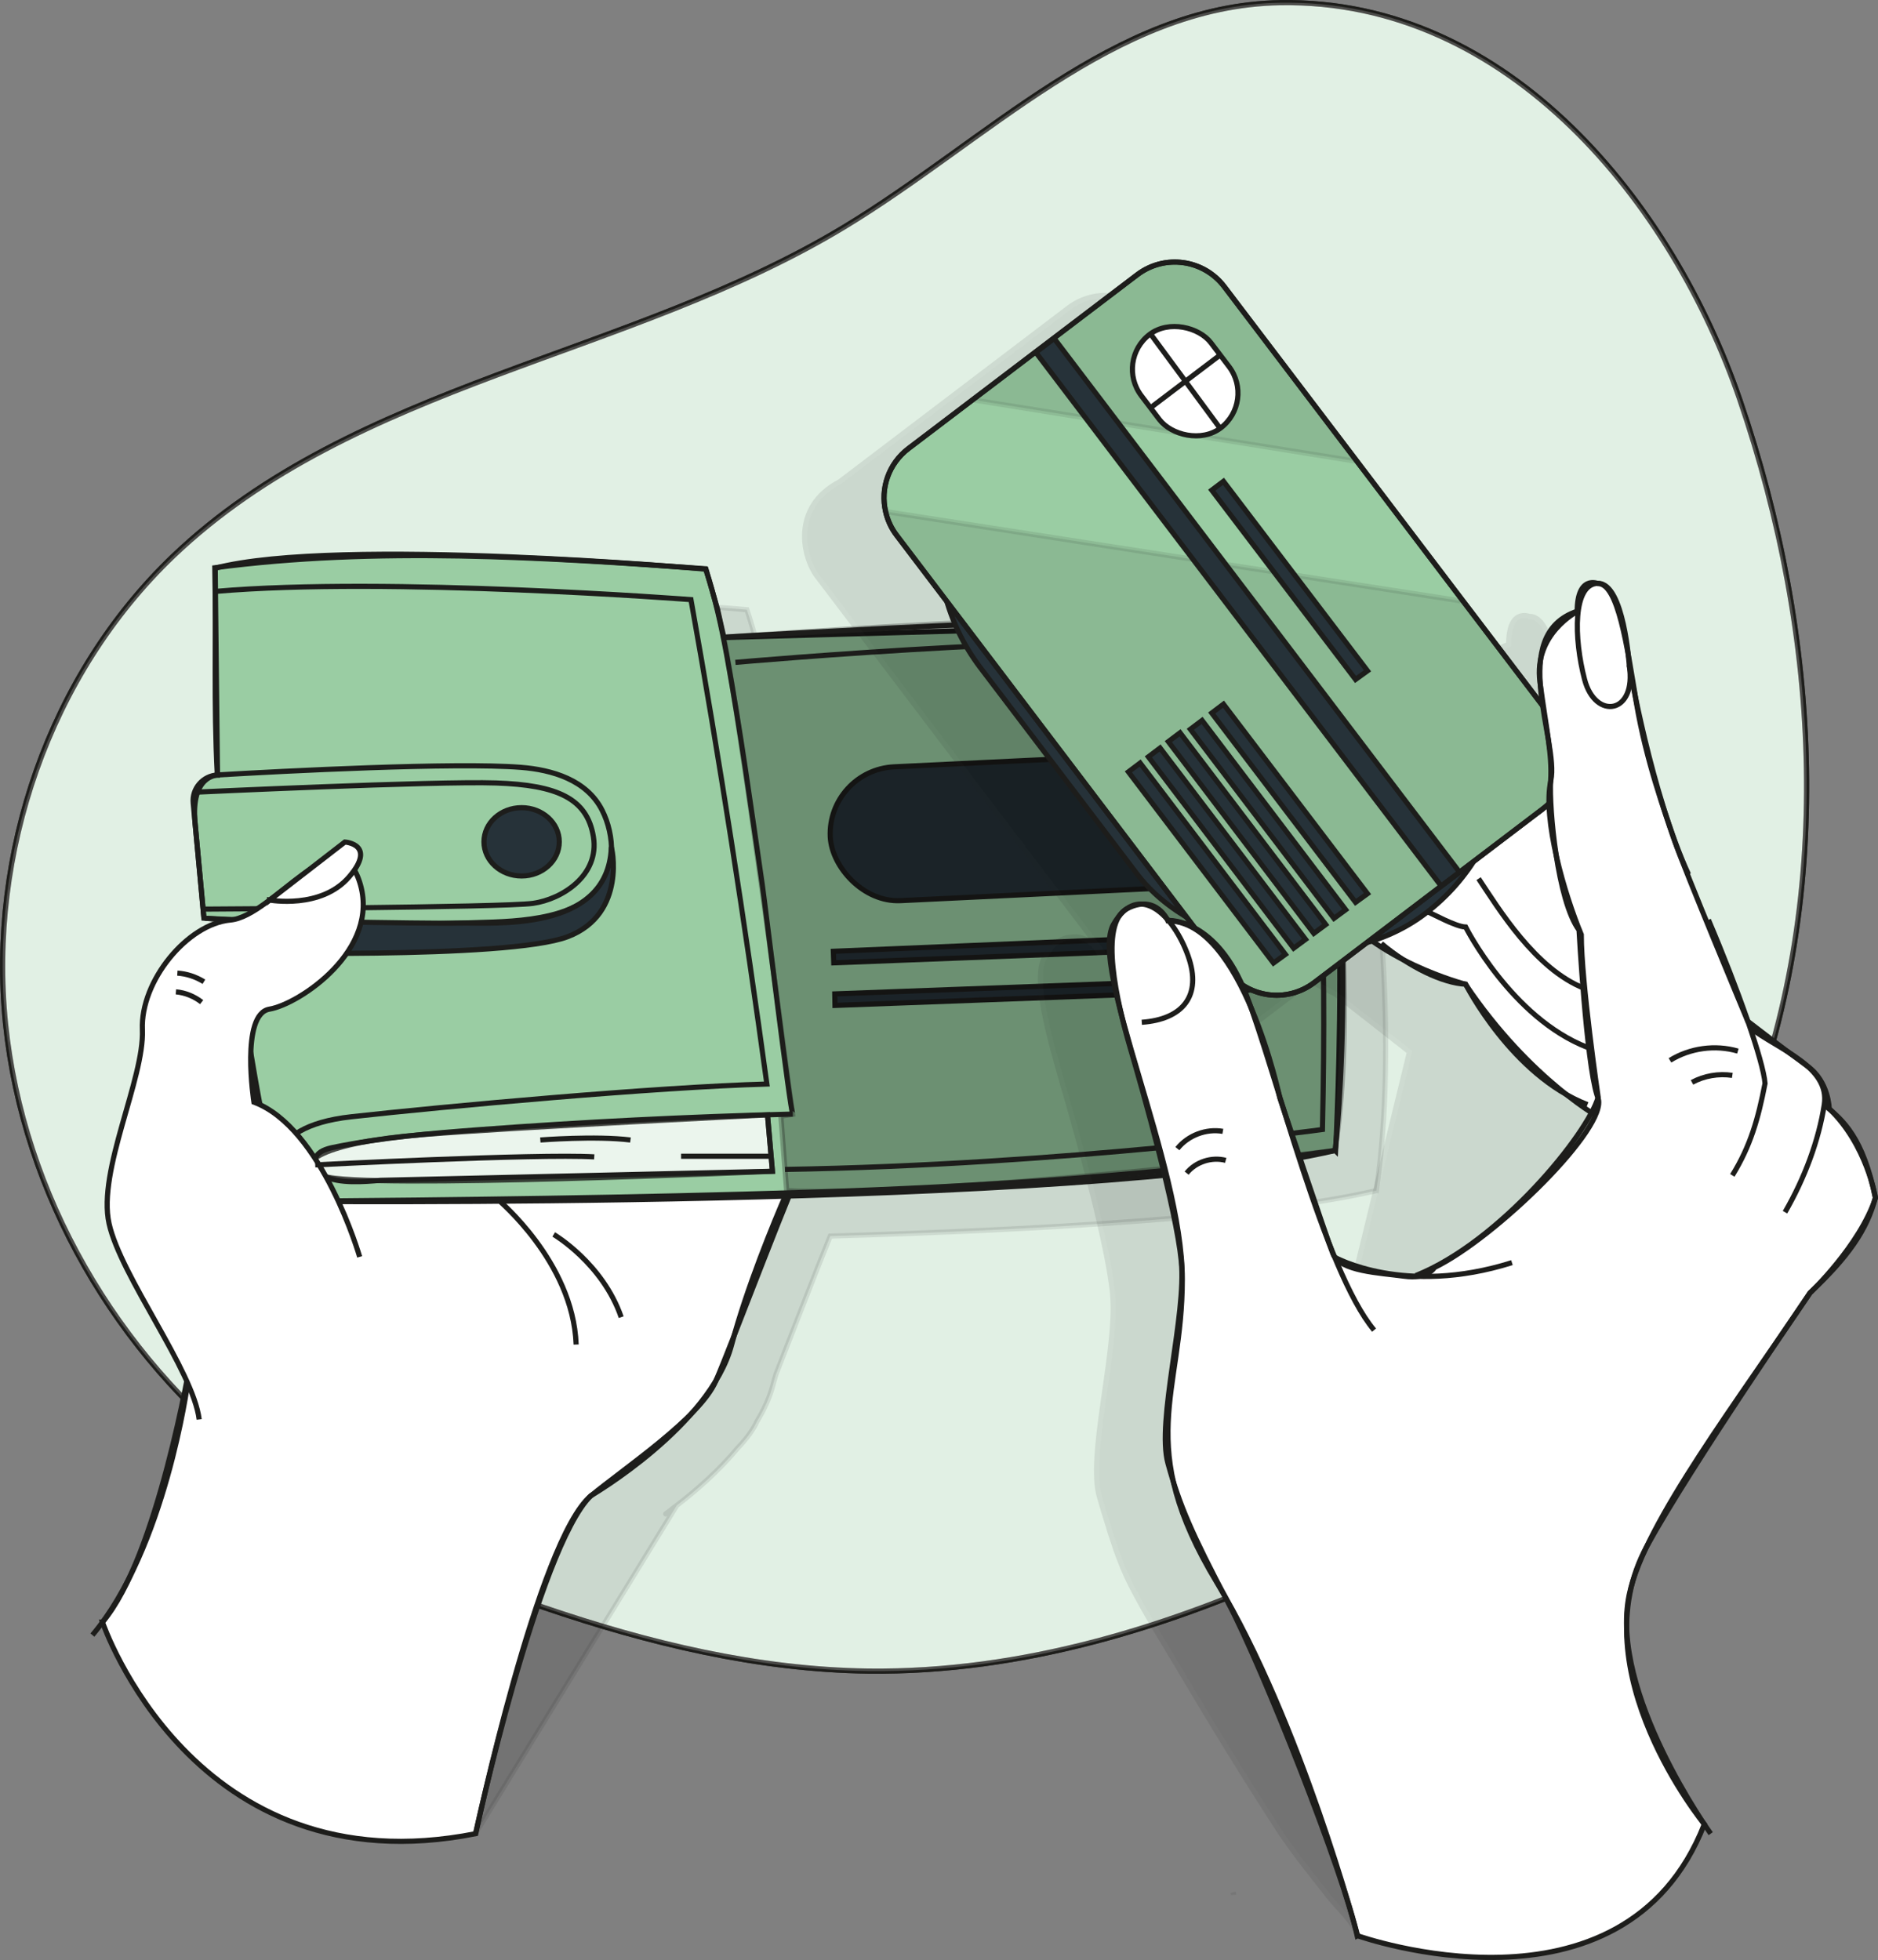 <?xml version="1.0" encoding="UTF-8"?>
<svg id="uuid-59a84279-c857-458e-9566-520e860db241" data-name="Capa 1" xmlns="http://www.w3.org/2000/svg" viewBox="0 0 91.27 95.25">
  <rect x="0" y="0" width="91.27" height="95.25" fill="#808080" stroke="none"/>
  <defs>
    <style>
      .uuid-929b5376-d91c-45d4-b9bd-fc8dbc4f3f60, .uuid-8d5b5cfc-6965-4ecc-b714-3c76121c38f2, .uuid-ccdd580e-d1c0-4cef-b45b-d668badc749a, .uuid-32289224-83a9-4082-9428-009f8ac943af, .uuid-76c3244c-7e81-434b-ba03-5e031ad3df9f, .uuid-87741ca2-6cbe-4e58-95c5-46ee3e4c36bd, .uuid-7067c0e4-b990-4977-9a05-373298e13942, .uuid-7d0ac5b2-4880-4d5a-b9c6-e9735ecc37ad, .uuid-3e54ed81-34c1-4988-9a44-2180a7432a2a {
        stroke: #1d1d1b;
        stroke-miterlimit: 10;
        stroke-width: .25px;
      }

      .uuid-929b5376-d91c-45d4-b9bd-fc8dbc4f3f60, .uuid-32289224-83a9-4082-9428-009f8ac943af, .uuid-76c3244c-7e81-434b-ba03-5e031ad3df9f {
        fill: #010101;
      }

      .uuid-8d5b5cfc-6965-4ecc-b714-3c76121c38f2 {
        fill: none;
      }

      .uuid-ccdd580e-d1c0-4cef-b45b-d668badc749a {
        fill: #263239;
      }

      .uuid-32289224-83a9-4082-9428-009f8ac943af, .uuid-aff40b9f-35c6-4f86-9c03-77f772a71be7 {
        opacity: .1;
      }

      .uuid-76c3244c-7e81-434b-ba03-5e031ad3df9f {
        opacity: .3;
      }

      .uuid-87741ca2-6cbe-4e58-95c5-46ee3e4c36bd, .uuid-7d0ac5b2-4880-4d5a-b9c6-e9735ecc37ad, .uuid-3e54ed81-34c1-4988-9a44-2180a7432a2a {
        fill: #fff;
      }

      .uuid-7067c0e4-b990-4977-9a05-373298e13942 {
        fill: #9acda3;
      }

      .uuid-7d0ac5b2-4880-4d5a-b9c6-e9735ecc37ad {
        opacity: .8;
      }

      .uuid-3e54ed81-34c1-4988-9a44-2180a7432a2a {
        opacity: .7;
      }
    </style>
  </defs>
  <g>
    <path class="uuid-7067c0e4-b990-4977-9a05-373298e13942" d="m62.21.13c-8.06.14-14.28,6.73-21.18,10.9-10.42,6.3-23.8,7.58-32.61,15.99C2.4,32.78-.58,41.46.27,49.76c.85,8.29,5.4,16.07,11.98,21.18,4.2,3.26,9.13,5.45,14.16,7.17,5.1,1.74,10.41,3.03,15.79,3.1,7.47.09,14.8-2.16,21.56-5.35,4.7-2.22,9.22-4.92,12.92-8.57,3.49-3.45,6.17-7.68,8-12.23,4.53-11.25,3.81-24.14-.12-35.62C81.31,9.95,73.37-.06,62.21.13Z"/>
    <path class="uuid-3e54ed81-34c1-4988-9a44-2180a7432a2a" d="m62.21.13c-8.06.14-14.28,6.73-21.18,10.9-10.42,6.3-23.8,7.58-32.61,15.99C2.4,32.78-.58,41.46.27,49.76c.85,8.29,5.4,16.07,11.98,21.18,4.2,3.26,9.13,5.45,14.16,7.17,5.1,1.74,10.41,3.03,15.79,3.1,7.47.09,14.8-2.16,21.56-5.35,4.7-2.22,9.22-4.92,12.92-8.57,3.49-3.45,6.17-7.68,8-12.23,4.53-11.25,3.81-24.14-.12-35.62C81.31,9.95,73.37-.06,62.21.13Z"/>
  </g>
  <g>
    <path class="uuid-32289224-83a9-4082-9428-009f8ac943af" d="m67.21,46.55c-.06-1.65-.16-3.41-.34-5.23-.24-3.63-.69-7.03-1.52-9.16,0,0,0,0,0,0h0s0,0,0,0h0c-4.54-.93-28.16.79-28.18.79l-.15-.66c-.02-.09-.04-.17-.06-.26l-.1-.46-.03-.1c-.15-.62-.33-1.23-.53-1.84,0,0,0,0,0,0h0s-17.91-1.6-23.85-.05h0s0,0,0,0c0,.05,0,.1,0,.15l.02,1.47c.02,2.84-.05,5.5.1,8.42v.02s0,0,0,0c0,0-.04,0-.09,0-.48.06-.87.39-1.02.83h0c-.06.16-.08.34-.06.53l.09.91s0,.03,0,.04c.22,2.33.43,4.63.43,4.63h0s.11.01.3.02l.98.07c-2.09.19-4.37,2.96-4.28,5.33.1,2.38-2.19,6.85-1.62,9.42.45,2.01,2.69,5.23,3.79,7.68-.03.15-.06.31-.09.49l-4.9,9.84c.33-.48,3.28,12.37,17.02,9.65l9.77-15.92c-1.21.93,0,0,0,0,.95-.73,2.06-1.7,2.97-2.8.42-.44.74-.87.92-1.27,0,0,0,0,0,0,.35-.58.63-1.18.79-1.8.04-.16.09-.33.14-.5.8-2.03,1.86-4.8,2.64-6.72,10.29-.3,21.1-.93,26.53-2.21,0,0,0,0,.01,0,.52-3.57.54-7.57.32-11.34Zm-52.86,8.99s-.13-.84-.15-1.79c.12.63.25,1.26.39,1.89-.08-.04-.16-.07-.24-.1Z"/>
    <g>
      <g>
        <path class="uuid-87741ca2-6cbe-4e58-95c5-46ee3e4c36bd" d="m4.98,78.83s4.4,13,18.14,10.28c0,0,3.05-14.31,5.6-16.42,1.65-1.36,5.29-3.79,6.06-5.56.79-1.8,3.9-10.14,4.51-11.14.6-1.01-6.55-12.6-6.55-12.6l-15.08,7.78-8.39,14.9s-1.61,9.62-4.29,12.76Z"/>
        <path class="uuid-8d5b5cfc-6965-4ecc-b714-3c76121c38f2" d="m9.12,67.22s-1.08,8.04-4.63,12.24"/>
        <path class="uuid-8d5b5cfc-6965-4ecc-b714-3c76121c38f2" d="m23.11,89.11s3.03-13.85,5.6-16.42c0,0,5.81-3.38,6.85-7.35.73-2.75,2.04-5.93,2.67-7.37"/>
        <path class="uuid-8d5b5cfc-6965-4ecc-b714-3c76121c38f2" d="m24.34,58.41c-.22-.14,3.51,2.86,3.66,6.93"/>
      </g>
      <path class="uuid-7067c0e4-b990-4977-9a05-373298e13942" d="m64.89,55.91c-12.11,2.86-51.1,2.47-51.1,2.47-.33-.69-.72-2.44-1.11-4.45-.77-4.05-1.48-9.22-1.48-9.22l-1.29-.09s-.21-2.3-.43-4.63c-.22-2.33,1.09-2.32,1.09-2.32l-.09-8.05-.02-2.01c5.94-1.55,23.85.05,23.85.05l.56,1.94.31,1.38,28.18-.79c2.59,6.68,1.55,25.74,1.55,25.74Z"/>
      <g>
        <rect class="uuid-ccdd580e-d1c0-4cef-b45b-d668badc749a" x="40.34" y="36.91" width="21.24" height="6.51" rx="3.26" ry="3.26" transform="translate(-1.87 2.49) rotate(-2.75)"/>
        <polygon class="uuid-ccdd580e-d1c0-4cef-b45b-d668badc749a" points="61.74 45.34 61.8 45.97 40.52 46.79 40.5 46.23 61.74 45.34"/>
        <polygon class="uuid-ccdd580e-d1c0-4cef-b45b-d668badc749a" points="61.85 47.51 61.87 48.07 40.58 48.86 40.57 48.3 61.85 47.51"/>
      </g>
      <path class="uuid-76c3244c-7e81-434b-ba03-5e031ad3df9f" d="m63.34,30.17s3.14,14.89,1.55,25.74c0,0-19.86,2.33-26.66,1.95l-.28-3.62.57-.09s-2.75-20.69-3.36-23.18c0,0,23.65-1.73,28.18-.79Z"/>
      <path class="uuid-7d0ac5b2-4880-4d5a-b9c6-e9735ecc37ad" d="m37.3,54.18l.24,2.74s-20.02.88-21.78.24.09-1.65,4.75-2.02c4.66-.37,16.79-.96,16.79-.96Z"/>
      <ellipse class="uuid-ccdd580e-d1c0-4cef-b45b-d668badc749a" cx="25.35" cy="40.91" rx="1.83" ry="1.66"/>
      <path class="uuid-8d5b5cfc-6965-4ecc-b714-3c76121c38f2" d="m11.2,44.7c.46,4.82,1.23,9.03,2.59,13.68,8.49-.07,16.98-.17,25.47-.44,8.49-.27,17.21-.84,25.63-2.03,0,0,1.51-13.31-1.55-25.74-3.38-.7-28.09.79-28.09.79"/>
      <path class="uuid-8d5b5cfc-6965-4ecc-b714-3c76121c38f2" d="m37.3,54.18l.24,2.74-19.05.44c-.79.07-2.01.17-2.73-.2-.33-.17-.57-.58-.41-.92.14-.3.51-.41.84-.48,2.33-.48,4.71-.68,7.08-.86,5.08-.38,10.17-.63,15.26-.76-.11,0-1.35-10.25-1.49-11.19-.54-3.7-1.05-7.42-1.72-11.1-.26-1.42-.57-2.83-1.03-4.21-7.85-.56-16.05-1.08-23.85-.05.07,3.48-.06,6.58.12,10.06"/>
      <path class="uuid-8d5b5cfc-6965-4ecc-b714-3c76121c38f2" d="m13.5,57.35s-.99-2.58,3.58-3.08c4.57-.51,14.82-1.44,20.19-1.59-1.08-7.89-2.29-15.71-3.69-23.54,0,0-14.72-1.13-23.11-.4"/>
      <path class="uuid-8d5b5cfc-6965-4ecc-b714-3c76121c38f2" d="m9.91,44.61l-.52-5.58c-.07-.71.47-1.33,1.18-1.37,3.22-.19,11.55-.62,14.74-.37,1.53.12,3.2.61,3.95,2.08.62,1.21.71,3.02-.33,4.02-1.58,1.51-4.57,1.39-6.6,1.47-3.79.13-12.41-.21-12.41-.24Z"/>
      <path class="uuid-ccdd580e-d1c0-4cef-b45b-d668badc749a" d="m29.71,41.2c0-.16.8,3.21-2.12,4.32-2.91,1.11-16.39.76-16.39.76v-1.58s9.54.2,11.12.16c1.59-.04,7.21.49,7.39-3.66Z"/>
      <path class="uuid-8d5b5cfc-6965-4ecc-b714-3c76121c38f2" d="m26.91,59.99s2.38,1.4,3.28,4.02"/>
      <path class="uuid-8d5b5cfc-6965-4ecc-b714-3c76121c38f2" d="m9.45,38.5s11.69-.55,14.66-.45c2.97.1,4.43.75,4.73,2.62.3,1.86-1.51,3.03-2.94,3.23-1.44.2-15.99.28-15.99.28"/>
      <g>
        <g>
          <path class="uuid-87741ca2-6cbe-4e58-95c5-46ee3e4c36bd" d="m17.48,61.08s-1.81-6.28-5.14-7.52c0,0-.67-4.29.76-4.52,1.43-.24,5.43-2.88,4.38-6.17-1.05-3.3-4.19,1.65-6.28,1.84-2.09.19-4.38,2.96-4.28,5.33.1,2.38-2.19,6.85-1.62,9.42s4.09,7.14,4.38,9.52"/>
          <path class="uuid-87741ca2-6cbe-4e58-95c5-46ee3e4c36bd" d="m13.1,43.74s2.51.46,3.87-1.13c1.36-1.59-.21-1.69-.21-1.69l-3.66,2.83Z"/>
        </g>
        <path class="uuid-8d5b5cfc-6965-4ecc-b714-3c76121c38f2" d="m8.62,47.29c.46.03.9.18,1.29.42"/>
        <path class="uuid-8d5b5cfc-6965-4ecc-b714-3c76121c38f2" d="m8.55,48.2c.45.04.89.22,1.25.5"/>
      </g>
      <path class="uuid-8d5b5cfc-6965-4ecc-b714-3c76121c38f2" d="m15.32,56.61s10.74-.55,13.56-.39"/>
      <path class="uuid-8d5b5cfc-6965-4ecc-b714-3c76121c38f2" d="m26.26,55.4s2.7-.21,4.38,0"/>
      <line class="uuid-8d5b5cfc-6965-4ecc-b714-3c76121c38f2" x1="33.1" y1="56.19" x2="37.47" y2="56.19"/>
      <path class="uuid-8d5b5cfc-6965-4ecc-b714-3c76121c38f2" d="m35.74,32.19s19.19-1.71,26.9-.74c0,0,2.08,3.83,1.63,23.44,0,0-12.48,1.72-26.12,1.94"/>
    </g>
  </g>
  <g>
    <g class="uuid-aff40b9f-35c6-4f86-9c03-77f772a71be7">
      <path class="uuid-929b5376-d91c-45d4-b9bd-fc8dbc4f3f60" d="m87.7,59.33c-.55-2.32-1.34-3.19-2.14-3.86,0,0-.02-1.32-1.05-2.06-.26-.23-.56-.45-.88-.65-.96-.72-2.03-1.54-2.03-1.54-.5-1.45-1.18-3.2-1.91-4.92l.04.39c-.75-1.83-1.48-3.65-1.69-4.25,0,0,0,0,0-.01.21.58.44,1.14.68,1.66l-2.74-9.69c-.07-.39-.13-.77-.2-1.14-.13-1.09-.49-3.16-1.35-3.3-.03,0-.06,0-.1,0,0,0-1.01-.44-1.01,1.36-1.21.4-1.67,1.3-1.79,2.39-.06.31-.07.65-.02,1.03.02.4.07.8.13,1.2l-3.87-5.09-.38-.5-4.79-6.31-6.45-8.49c-1.01-1.33-2.9-1.59-4.23-.58l-7.99,6.07-3.12,2.37c-2.39,1.25-1.77,3.71-1.11,4.58l13.94,18.36c-.14-.02-.22-.01-.22-.01,0,0-.4-.94-1.38-.79-.2,0-.39.07-.59.19-.16.08-.29.2-.39.36-.1.12-.2.26-.29.42-.5.86-.04,2.96.69,5.53.05.17.09.33.14.48,0,0,0,.02,0,.02.06.21.12.42.19.64.71,2.46,2.04,7.3,2.28,9.66.02.23.03.45.03.67.02,2.73-1.2,7.3-.68,9.18.07.25.14.49.21.72.39,1.26.73,2.45,1.34,3.64.74,1.44,1.62,2.83,2.45,4.23,1.52,2.57,3.08,5.11,4.71,7.62.75,1.15,1.62,2.2,2.47,3.29.39.5,1.23,1.24,1.38,1.88,0,0,7.5.62,11.69-2.05l-.4-5.96,2.81-16.17c.8-1.22,3.28-3.6,3.78-4.36.25-.37.5-.75.75-1.11,1.85-1.73,2.78-3.07,3.18-4.62,0,0-.03-.18-.1-.47Zm-26.25,3.17s0,0,0,0c0,0,0,0,0,0,0,0,0,0,0,0Zm.3.37l-.04-.07c.34.17,1.18.51,2.41.7-.87-.1-1.86-.24-2.37-.63Zm3.16.72s0,0,0,0c.13.01.27.02.4.03-.12,0-.25,0-.4-.03Zm-3.24-.89l-.5-1c-.7-2.01-2.29-6.75-2.29-6.77,0,0,0,0,0,0,0,0-.41-1.95-1.24-4,.73.26,1.57.15,2.24-.35l3.83-2.91c.4.24.8.45,1.2.64l3.59,2.81-2.85,11.7-3.98-.12Zm14.53-26.95s0,0,0,0c.3,1.4.77,3.41,1.39,5.36-.47-1.4-1.05-3.31-1.39-5.36Z"/>
      <path class="uuid-929b5376-d91c-45d4-b9bd-fc8dbc4f3f60" d="m59.93,91.97l.02.1s0-.04-.02-.1Z"/>
    </g>
    <g>
      <path class="uuid-87741ca2-6cbe-4e58-95c5-46ee3e4c36bd" d="m73.23,36.17c.23-.15,3.43-1.89,5.03,3.35s3.49,14.16,3.49,14.16l-3.82.75s-3.54-1.88-6.71-6.6c0,0-4.45-1.15-6.38-3.89-1.76-2.49,3.65-11.62,3.65-11.62l4.73,3.86Z"/>
      <path class="uuid-8d5b5cfc-6965-4ecc-b714-3c76121c38f2" d="m71.86,42.7c.95,1.42,2.74,4.4,5.16,5.34"/>
      <path class="uuid-8d5b5cfc-6965-4ecc-b714-3c76121c38f2" d="m69.18,44.22c.45.18,1.54.81,2.05.83,0,0,2.23,4.42,5.92,5.85"/>
      <path class="uuid-8d5b5cfc-6965-4ecc-b714-3c76121c38f2" d="m67.13,45.85c1.37,1.15,3,1.93,4.1,1.98,0,0,2.23,4.42,5.92,5.85"/>
    </g>
    <g>
      <rect class="uuid-ccdd580e-d1c0-4cef-b45b-d668badc749a" x="49.42" y="15.12" width="19.99" height="32.59" rx="10" ry="10" transform="translate(-6.9 42.34) rotate(-37.22)"/>
      <path class="uuid-7067c0e4-b990-4977-9a05-373298e13942" d="m74.98,39.31l-11.11,8.44c-1.33,1.01-3.22.75-4.23-.58l-16.06-21.15c-.27-.35-.45-.75-.54-1.16-.26-1.12.14-2.33,1.12-3.07l3.12-2.37,7.99-6.07c1.33-1.01,3.22-.75,4.23.58l6.45,8.49,4.79,6.31,4.83,6.35c1.01,1.33.75,3.22-.58,4.22Z"/>
      <path class="uuid-32289224-83a9-4082-9428-009f8ac943af" d="m65.94,22.42l-18.66-2.99,7.99-6.07c1.33-1.01,3.22-.75,4.23.58l6.45,8.49Z"/>
      <path class="uuid-32289224-83a9-4082-9428-009f8ac943af" d="m74.98,39.31l-11.11,8.44c-1.33,1.01-3.22.75-4.23-.58l-16.06-21.15c-.27-.35-.45-.75-.54-1.16l28.07,4.36,4.45,5.86c1.01,1.33.75,3.22-.58,4.22Z"/>
      <rect class="uuid-87741ca2-6cbe-4e58-95c5-46ee3e4c36bd" x="55.47" y="15.67" width="4.25" height="5.71" rx="2.13" ry="2.13" transform="translate(.53 38.61) rotate(-37.22)"/>
      <line class="uuid-87741ca2-6cbe-4e58-95c5-46ee3e4c36bd" x1="55.91" y1="16.22" x2="59.3" y2="20.82"/>
      <line class="uuid-87741ca2-6cbe-4e58-95c5-46ee3e4c36bd" x1="55.91" y1="19.82" x2="59.3" y2="17.25"/>
      <polygon class="uuid-ccdd580e-d1c0-4cef-b45b-d668badc749a" points="62.47 46.38 61.89 46.8 54.84 37.51 55.41 37.08 62.47 46.38"/>
      <polygon class="uuid-ccdd580e-d1c0-4cef-b45b-d668badc749a" points="63.45 45.65 62.87 46.08 55.81 36.78 56.38 36.35 63.45 45.65"/>
      <polygon class="uuid-ccdd580e-d1c0-4cef-b45b-d668badc749a" points="64.43 44.93 63.85 45.36 56.78 36.04 57.35 35.61 64.43 44.93"/>
      <polygon class="uuid-ccdd580e-d1c0-4cef-b45b-d668badc749a" points="65.4 44.21 64.83 44.63 57.85 35.44 58.42 35.01 65.4 44.21"/>
      <polygon class="uuid-ccdd580e-d1c0-4cef-b45b-d668badc749a" points="66.46 43.43 65.88 43.85 58.89 34.65 59.46 34.22 66.46 43.43"/>
      <polygon class="uuid-ccdd580e-d1c0-4cef-b45b-d668badc749a" points="66.46 32.6 65.88 33.02 58.89 23.82 59.46 23.39 66.46 32.6"/>
      <rect class="uuid-ccdd580e-d1c0-4cef-b45b-d668badc749a" x="60.08" y="13.47" width="1.12" height="32.57" transform="translate(-5.65 42.74) rotate(-37.22)"/>
      <path class="uuid-8d5b5cfc-6965-4ecc-b714-3c76121c38f2" d="m74.98,39.31l-11.11,8.44c-1.33,1.01-3.22.75-4.23-.58l-16.06-21.15c-.27-.35-.45-.75-.54-1.16-.26-1.12.14-2.33,1.12-3.07l3.12-2.37,7.99-6.07c1.33-1.01,3.22-.75,4.23.58l6.45,8.49,4.79,6.31,4.83,6.35c1.01,1.33.75,3.22-.58,4.22Z"/>
    </g>
    <path class="uuid-87741ca2-6cbe-4e58-95c5-46ee3e4c36bd" d="m65.98,94.07s12.93,4.6,16.85-5.42c0,0-6.12-7.44-2.78-13.53,2.1-3.83,7.92-12.29,7.92-12.29,0,0,2.43-2.31,3.18-4.62,0,0-.42-2.58-2.25-4.33,0,0-.02-1.32-1.05-2.06-1.03-.74-2.91-2.19-2.91-2.19,0,0-3.1-7.43-3.56-8.78-.46-1.35-1.38-3.88-1.85-6.68-.46-2.8-.89-5.82-1.87-5.81,0,0-1.01-.44-1.01,1.36,0,0-2.12,1.09-1.81,3.41.31,2.32.6,3.51.52,4.82-.08,1.31.33,5.83,1.38,7.25,0,0,.35,6.35.87,8.01.02.05.03.1.05.14.55,1.4-4.96,6.8-7.95,8.25,0,0-.31.58-1.47.42-1.16-.16-3.12-.23-3.46-1.09-.34-.86-2.58-7.57-2.58-7.57,0,0-1.82-8.61-5.44-8.61,0,0-.55-1.32-1.97-.6-1.42.72-.49,4.63.14,6.78.63,2.14,2.22,7.77,2.48,10.36.26,2.59-1.21,7.78-.65,9.82.56,2.04,1.16,3.42,2.92,6.76,1.76,3.34,5.66,13.3,6.28,16.21Z"/>
    <path class="uuid-8d5b5cfc-6965-4ecc-b714-3c76121c38f2" d="m65.98,94.07s-2.77-10.42-6.84-17.16c-4.07-6.74-1.68-9.12-1.68-14.74s-4.57-15.16-3.34-17.26c1.23-2.11,2.92-.42,3.62,1.54s-.28,3.09-2.25,3.23"/>
    <path class="uuid-8d5b5cfc-6965-4ecc-b714-3c76121c38f2" d="m56.77,44.73s2.36-.14,3.81,3.64c1.45,3.78,3.78,13.37,6.2,16.27"/>
    <path class="uuid-8d5b5cfc-6965-4ecc-b714-3c76121c38f2" d="m64.87,61.1s3.38,1.91,8.61.26"/>
    <path class="uuid-8d5b5cfc-6965-4ecc-b714-3c76121c38f2" d="m57.22,55.82c.52-.65,1.4-.98,2.21-.84"/>
    <path class="uuid-8d5b5cfc-6965-4ecc-b714-3c76121c38f2" d="m57.67,57.01c.44-.55,1.22-.8,1.9-.62"/>
    <path class="uuid-8d5b5cfc-6965-4ecc-b714-3c76121c38f2" d="m76.66,29.7c-3.44,1.15-.88,6.34-1.29,8.23-.41,1.89.66,5.52,1.48,7.49,0,2.3.82,7.9.82,7.9-.51,1.78-4.75,7.03-8.87,8.67"/>
    <path class="uuid-8d5b5cfc-6965-4ecc-b714-3c76121c38f2" d="m79.18,32.32s-.26-3.97-1.51-3.97-1.18,2.68-.66,4.67c.52,1.99,2.55,1.69,2.17-.69Z"/>
    <path class="uuid-8d5b5cfc-6965-4ecc-b714-3c76121c38f2" d="m79.18,32.32s1.07,6.25,2.88,10.17"/>
    <path class="uuid-8d5b5cfc-6965-4ecc-b714-3c76121c38f2" d="m84.19,57.12c.88-1.42,1.26-2.76,1.59-4.47-.08-1.07-1.31-4.57-2.75-7.95"/>
    <path class="uuid-8d5b5cfc-6965-4ecc-b714-3c76121c38f2" d="m85.05,49.95c1.42,1.07,3.89,1.89,3.61,3.73-.27,1.73-.94,3.55-1.91,5.23"/>
    <path class="uuid-8d5b5cfc-6965-4ecc-b714-3c76121c38f2" d="m83.14,89.11s-4.95-6.88-3.96-11.62c.73-3.49,5.42-9.6,8.78-14.66,1.85-1.73,2.78-3.07,3.18-4.62-.59-2.92-1.56-3.78-2.49-4.52"/>
    <path class="uuid-8d5b5cfc-6965-4ecc-b714-3c76121c38f2" d="m84.46,51.08c-1.1-.32-2.33-.15-3.3.45"/>
    <path class="uuid-8d5b5cfc-6965-4ecc-b714-3c76121c38f2" d="m84.19,52.26c-.67-.1-1.37.02-1.96.34"/>
  </g>
</svg>